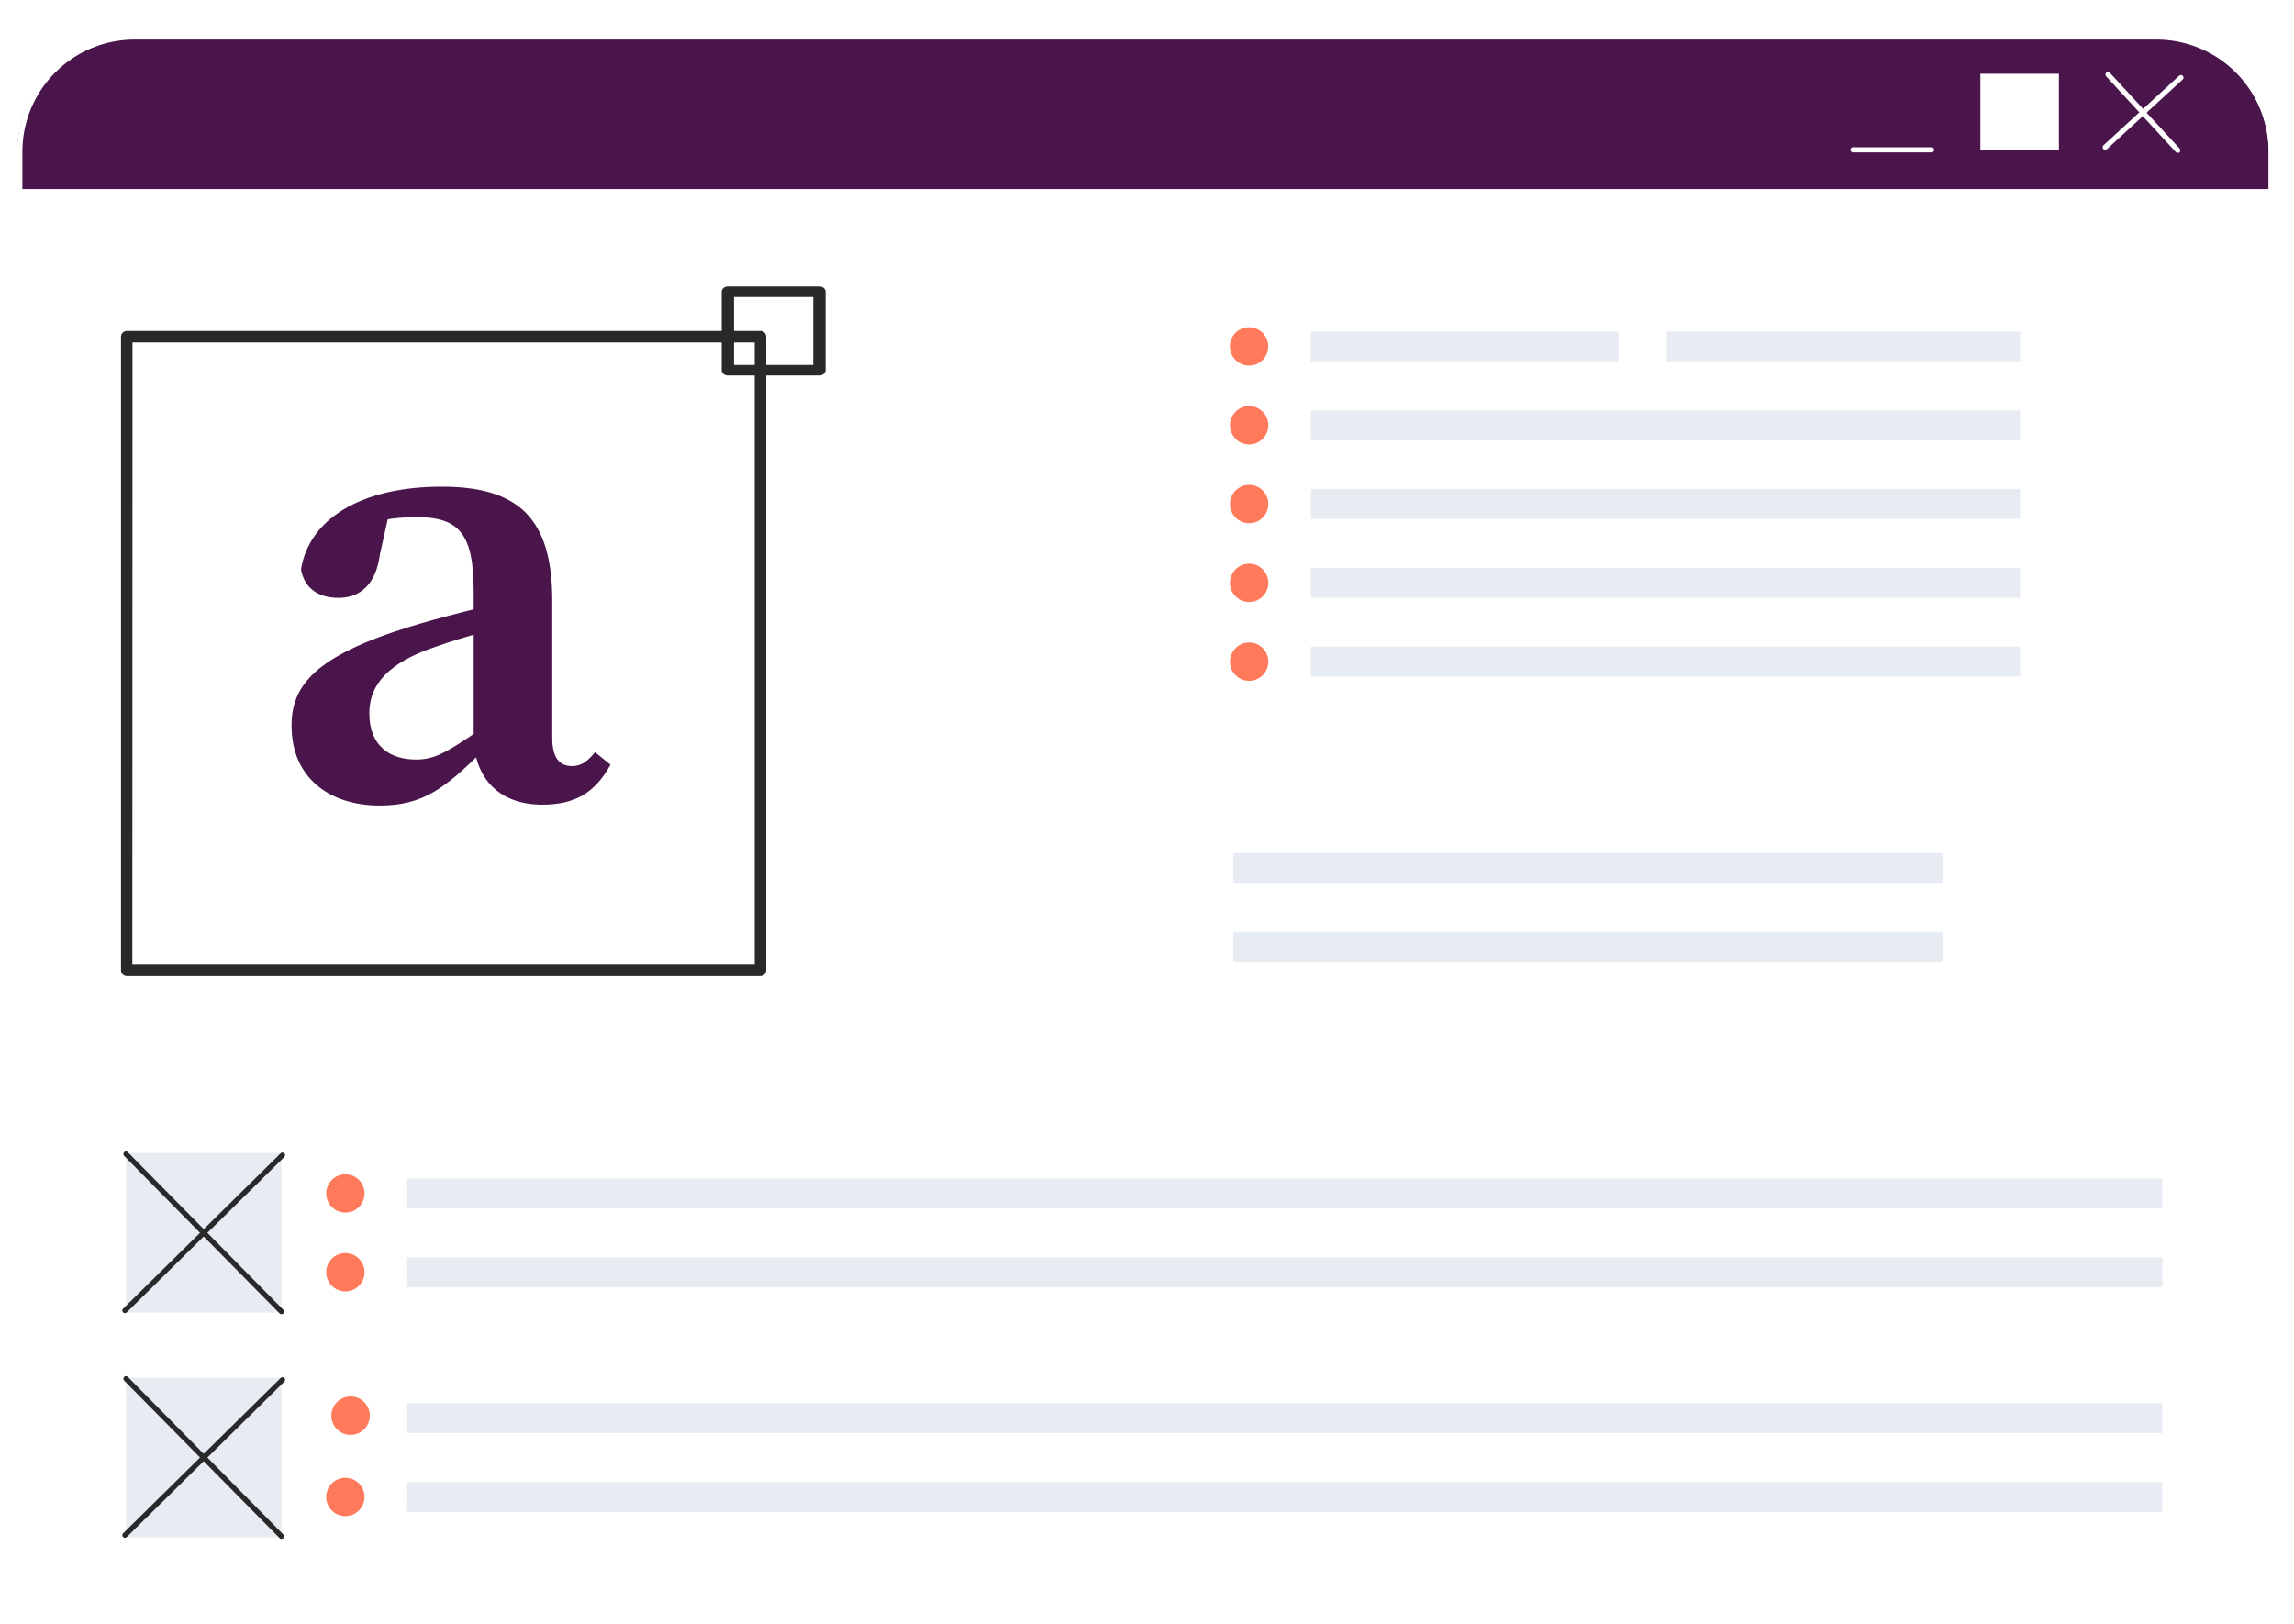 <svg width="534" height="378" viewBox="0 0 534 378" fill="none" xmlns="http://www.w3.org/2000/svg">
<g filter="url(#filter0_d_8009_528)">
<rect x="4" width="524.787" height="365.97" rx="28" fill="white"/>
<path d="M528.124 27.299V36.012H4.055V27.299C4.055 23.793 4.745 20.322 6.086 17.083C7.428 13.844 9.394 10.901 11.873 8.422C14.352 5.943 17.295 3.976 20.534 2.635C23.773 1.294 27.244 0.604 30.75 0.604H501.429C504.935 0.604 508.406 1.294 511.645 2.635C514.884 3.976 517.827 5.943 520.306 8.422C522.785 10.901 524.751 13.844 526.093 17.083C527.434 20.322 528.124 23.793 528.124 27.299Z" fill="#4A154B"/>
<path d="M295.096 73.669C295.662 71.27 294.176 68.866 291.777 68.3C289.378 67.734 286.974 69.22 286.408 71.619C285.842 74.018 287.328 76.422 289.727 76.988C292.126 77.554 294.529 76.068 295.096 73.669Z" fill="#FF7A5A"/>
<path d="M470.257 69.183H305.15V76.124H470.257V69.183Z" fill="#E7ECF2"/>
<path d="M290.773 95.464C293.238 95.464 295.236 93.465 295.236 91C295.236 88.535 293.238 86.537 290.773 86.537C288.308 86.537 286.31 88.535 286.31 91C286.31 93.465 288.308 95.464 290.773 95.464Z" fill="#FF7A5A"/>
<path d="M470.257 87.532H305.15V94.473H470.257V87.532Z" fill="#E7ECF2"/>
<path d="M290.773 113.812C293.238 113.812 295.236 111.814 295.236 109.349C295.236 106.884 293.238 104.885 290.773 104.885C288.308 104.885 286.31 106.884 286.31 109.349C286.31 111.814 288.308 113.812 290.773 113.812Z" fill="#FF7A5A"/>
<path d="M470.257 105.876H305.15V112.817H470.257V105.876Z" fill="#E7ECF2"/>
<path d="M290.773 132.156C293.238 132.156 295.236 130.158 295.236 127.693C295.236 125.228 293.238 123.23 290.773 123.23C288.308 123.23 286.31 125.228 286.31 127.693C286.31 130.158 288.308 132.156 290.773 132.156Z" fill="#FF7A5A"/>
<path d="M470.257 124.221H305.15V131.162H470.257V124.221Z" fill="#E7ECF2"/>
<path d="M452.178 190.612H287.07V197.552H452.178V190.612Z" fill="#E7ECF2"/>
<path d="M290.773 150.501C293.238 150.501 295.236 148.502 295.236 146.037C295.236 143.572 293.238 141.574 290.773 141.574C288.308 141.574 286.31 143.572 286.31 146.037C286.31 148.502 288.308 150.501 290.773 150.501Z" fill="#FF7A5A"/>
<path d="M470.257 142.569H305.15V149.51H470.257V142.569Z" fill="#E7ECF2"/>
<path d="M452.178 208.96H287.07V215.901H452.178V208.96Z" fill="#E7ECF2"/>
<path d="M86.027 322.29C86.422 319.85 84.763 317.552 82.323 317.157C79.882 316.763 77.584 318.421 77.19 320.862C76.796 323.302 78.454 325.6 80.894 325.994C83.335 326.389 85.633 324.73 86.027 322.29Z" fill="#FF7A5A"/>
<path d="M503.33 318.675H94.775V325.615H503.33V318.675Z" fill="#E7ECF2"/>
<path d="M82.091 344.624C84.371 343.687 85.459 341.079 84.522 338.799C83.585 336.519 80.978 335.43 78.698 336.367C76.418 337.304 75.329 339.912 76.266 342.192C77.203 344.472 79.811 345.561 82.091 344.624Z" fill="#FF7A5A"/>
<path d="M503.33 337.019H94.775V343.96H503.33V337.019Z" fill="#E7ECF2"/>
<path d="M80.398 274.3C82.863 274.3 84.861 272.302 84.861 269.837C84.861 267.372 82.863 265.374 80.398 265.374C77.933 265.374 75.935 267.372 75.935 269.837C75.935 272.302 77.933 274.3 80.398 274.3Z" fill="#FF7A5A"/>
<path d="M503.33 266.364H94.775V273.305H503.33V266.364Z" fill="#E7ECF2"/>
<path d="M80.398 292.644C82.863 292.644 84.861 290.646 84.861 288.181C84.861 285.716 82.863 283.718 80.398 283.718C77.933 283.718 75.935 285.716 75.935 288.181C75.935 290.646 77.933 292.644 80.398 292.644Z" fill="#FF7A5A"/>
<path d="M503.33 284.709H94.775V291.65H503.33V284.709Z" fill="#E7ECF2"/>
<path d="M65.522 260.415H29.328V297.603H65.522V260.415Z" fill="#E7ECF2"/>
<path d="M65.522 297.958C65.36 297.957 65.205 297.892 65.091 297.776L28.897 261.088C28.785 260.973 28.722 260.819 28.723 260.658C28.724 260.498 28.789 260.344 28.903 260.232C29.018 260.119 29.172 260.056 29.333 260.057C29.493 260.059 29.647 260.123 29.759 260.238L65.953 296.931C66.066 297.044 66.129 297.197 66.129 297.358C66.129 297.518 66.066 297.671 65.953 297.785C65.837 297.897 65.683 297.959 65.522 297.958Z" fill="#292929"/>
<path d="M29.079 297.712C28.917 297.711 28.762 297.646 28.648 297.531C28.534 297.417 28.471 297.264 28.471 297.104C28.471 296.943 28.534 296.79 28.648 296.677L65.336 260.479C65.393 260.423 65.46 260.379 65.534 260.349C65.607 260.319 65.686 260.304 65.766 260.305C65.845 260.306 65.924 260.322 65.997 260.353C66.07 260.384 66.137 260.429 66.192 260.485C66.248 260.542 66.292 260.609 66.322 260.683C66.352 260.756 66.367 260.835 66.367 260.914C66.366 260.994 66.35 261.073 66.319 261.146C66.288 261.219 66.243 261.285 66.186 261.341L29.497 297.535C29.386 297.645 29.236 297.708 29.079 297.712Z" fill="#292929"/>
<path d="M65.522 312.725H29.328V349.913H65.522V312.725Z" fill="#E7ECF2"/>
<path d="M65.522 350.268C65.36 350.267 65.205 350.202 65.091 350.087L28.897 313.398C28.785 313.283 28.722 313.129 28.723 312.968C28.724 312.808 28.789 312.654 28.903 312.542C29.018 312.429 29.172 312.366 29.333 312.367C29.493 312.369 29.647 312.433 29.759 312.548L65.953 349.241C66.066 349.354 66.129 349.507 66.129 349.668C66.129 349.828 66.066 349.981 65.953 350.095C65.837 350.207 65.683 350.269 65.522 350.268Z" fill="#292929"/>
<path d="M29.079 350.018C28.918 350.017 28.763 349.953 28.648 349.841C28.534 349.728 28.471 349.574 28.471 349.414C28.471 349.254 28.534 349.1 28.648 348.987L65.336 312.79C65.393 312.734 65.46 312.69 65.534 312.66C65.607 312.63 65.686 312.615 65.766 312.615C65.845 312.616 65.924 312.632 65.997 312.663C66.07 312.694 66.137 312.739 66.192 312.796C66.248 312.852 66.292 312.919 66.322 312.993C66.352 313.066 66.367 313.145 66.367 313.225C66.366 313.304 66.35 313.383 66.319 313.456C66.288 313.529 66.243 313.596 66.186 313.652L29.497 349.845C29.385 349.954 29.235 350.016 29.079 350.018Z" fill="#292929"/>
<path d="M449.626 27.492H431.342C431.182 27.492 431.028 27.429 430.915 27.315C430.802 27.202 430.738 27.048 430.738 26.888C430.738 26.728 430.802 26.574 430.915 26.461C431.028 26.348 431.182 26.284 431.342 26.284H449.626C449.787 26.284 449.94 26.348 450.054 26.461C450.167 26.574 450.231 26.728 450.231 26.888C450.231 27.048 450.167 27.202 450.054 27.315C449.94 27.429 449.787 27.492 449.626 27.492Z" fill="white"/>
<path d="M479.274 9.172H460.994V26.985H479.274V9.172Z" fill="white"/>
<path d="M506.932 27.589C506.848 27.589 506.765 27.572 506.688 27.539C506.611 27.506 506.542 27.457 506.484 27.396L490.315 9.817C490.249 9.761 490.196 9.692 490.159 9.615C490.122 9.537 490.102 9.452 490.1 9.366C490.098 9.28 490.115 9.194 490.149 9.115C490.183 9.036 490.234 8.965 490.298 8.907C490.362 8.849 490.437 8.806 490.519 8.779C490.601 8.753 490.688 8.744 490.773 8.754C490.859 8.764 490.941 8.792 491.015 8.836C491.089 8.88 491.153 8.94 491.201 9.011L507.375 26.59C507.455 26.676 507.509 26.783 507.529 26.899C507.549 27.015 507.534 27.134 507.487 27.242C507.44 27.35 507.362 27.441 507.263 27.505C507.165 27.569 507.049 27.602 506.932 27.601V27.589Z" fill="white"/>
<path d="M490.057 26.888C489.973 26.888 489.89 26.87 489.813 26.836C489.736 26.802 489.667 26.753 489.61 26.691C489.557 26.633 489.515 26.564 489.488 26.49C489.46 26.415 489.448 26.336 489.451 26.256C489.455 26.177 489.474 26.099 489.507 26.027C489.541 25.955 489.588 25.891 489.647 25.837L507.226 9.664C507.282 9.6 507.351 9.549 507.428 9.513C507.506 9.478 507.59 9.459 507.675 9.459C507.76 9.458 507.844 9.476 507.922 9.51C508 9.544 508.07 9.594 508.127 9.658C508.184 9.721 508.228 9.795 508.254 9.876C508.28 9.957 508.289 10.043 508.28 10.127C508.271 10.212 508.244 10.294 508.201 10.367C508.158 10.441 508.1 10.505 508.031 10.554L490.452 26.727C490.345 26.828 490.204 26.886 490.057 26.888Z" fill="white"/>
<path d="M501.994 365.14H31.299C24.061 365.132 17.122 362.254 12.004 357.136C6.886 352.018 4.007 345.079 4 337.841V27.299C4.007 20.061 6.886 13.122 12.004 8.004C17.122 2.886 24.061 0.007 31.299 0H501.994C509.232 0.007 516.171 2.886 521.289 8.004C526.407 13.122 529.285 20.061 529.293 27.299V337.841C529.285 345.079 526.407 352.018 521.289 357.136C516.171 362.254 509.232 365.132 501.994 365.14ZM31.299 1.208C24.382 1.217 17.751 3.969 12.86 8.86C7.969 13.751 5.217 20.382 5.208 27.299V337.841C5.216 344.758 7.967 351.39 12.858 356.281C17.75 361.173 24.382 363.924 31.299 363.931H501.994C508.911 363.924 515.543 361.173 520.434 356.281C525.326 351.39 528.077 344.758 528.084 337.841V27.299C528.077 20.382 525.326 13.75 520.434 8.858C515.543 3.967 508.911 1.216 501.994 1.208H31.299Z" fill="white"/>
<path d="M95.538 137.863C101.978 135.882 112.358 133.193 119.864 131.704V137.415C112.913 138.873 106.076 140.833 99.407 143.278C89.009 147.223 85.973 152.467 85.973 158.061C85.973 165.619 90.702 168.819 96.855 168.819C101.02 168.819 103.778 167.295 111.086 162.311L115.771 158.985L117.651 161.576L112.143 167.062C103.769 175.211 98.709 179.533 88.382 179.533C76.739 179.533 67.872 173.105 67.872 160.993C67.828 151.696 73.21 144.722 95.538 137.863ZM110.262 164.758V129.723C110.262 116.061 106.787 112.376 96.739 112.376C91.908 112.413 87.114 113.215 82.534 114.752L90.989 109.615L88.445 120.982C87.549 128.029 83.877 131.185 78.79 131.185C73.936 131.185 70.828 128.818 70.067 124.568C71.93 112.914 83.895 105.303 102.829 105.303C120.741 105.303 128.551 112.726 128.551 131.785V163.772C128.551 168.479 130.271 170.343 133.146 170.343C135.259 170.343 136.728 169.294 138.519 167.116L142.102 170.021C138.394 176.825 133.531 179.326 126.169 179.326C116.594 179.29 110.952 173.75 110.262 164.767V164.758Z" fill="#4A154B"/>
<path d="M177.016 219.237H29.505C29.151 219.237 28.81 219.096 28.559 218.845C28.309 218.594 28.168 218.254 28.168 217.899V70.388C28.168 70.034 28.309 69.693 28.559 69.443C28.81 69.192 29.151 69.051 29.505 69.051H177.016C177.371 69.051 177.711 69.192 177.962 69.443C178.213 69.693 178.354 70.034 178.354 70.388V217.899C178.354 218.254 178.213 218.594 177.962 218.845C177.711 219.096 177.371 219.237 177.016 219.237ZM30.807 216.562H175.679V71.725H30.842L30.807 216.562Z" fill="#292929"/>
<path d="M387.982 65.032H376.77V78.487H387.982V65.032Z" fill="white"/>
<path d="M190.73 79.409H169.429C169.049 79.409 168.685 79.279 168.416 79.049C168.147 78.818 167.996 78.506 167.996 78.18V59.922C167.996 59.596 168.147 59.284 168.416 59.053C168.685 58.823 169.049 58.693 169.429 58.693H190.73C191.111 58.693 191.475 58.823 191.744 59.053C192.013 59.284 192.164 59.596 192.164 59.922V78.18C192.164 78.506 192.013 78.818 191.744 79.049C191.475 79.279 191.111 79.409 190.73 79.409ZM170.863 76.951H189.297V61.151H170.863V76.951Z" fill="#292929"/>
</g>
<defs>
<filter id="filter0_d_8009_528" x="0" y="0" width="533.293" height="377.97" filterUnits="userSpaceOnUse" color-interpolation-filters="sRGB">
<feFlood flood-opacity="0" result="BackgroundImageFix"/>
<feColorMatrix in="SourceAlpha" type="matrix" values="0 0 0 0 0 0 0 0 0 0 0 0 0 0 0 0 0 0 127 0" result="hardAlpha"/>
<feOffset dy="8"/>
<feGaussianBlur stdDeviation="2"/>
<feComposite in2="hardAlpha" operator="out"/>
<feColorMatrix type="matrix" values="0 0 0 0 0 0 0 0 0 0 0 0 0 0 0 0 0 0 0.1 0"/>
<feBlend mode="normal" in2="BackgroundImageFix" result="effect1_dropShadow_8009_528"/>
<feBlend mode="normal" in="SourceGraphic" in2="effect1_dropShadow_8009_528" result="shape"/>
</filter>
</defs>
</svg>
